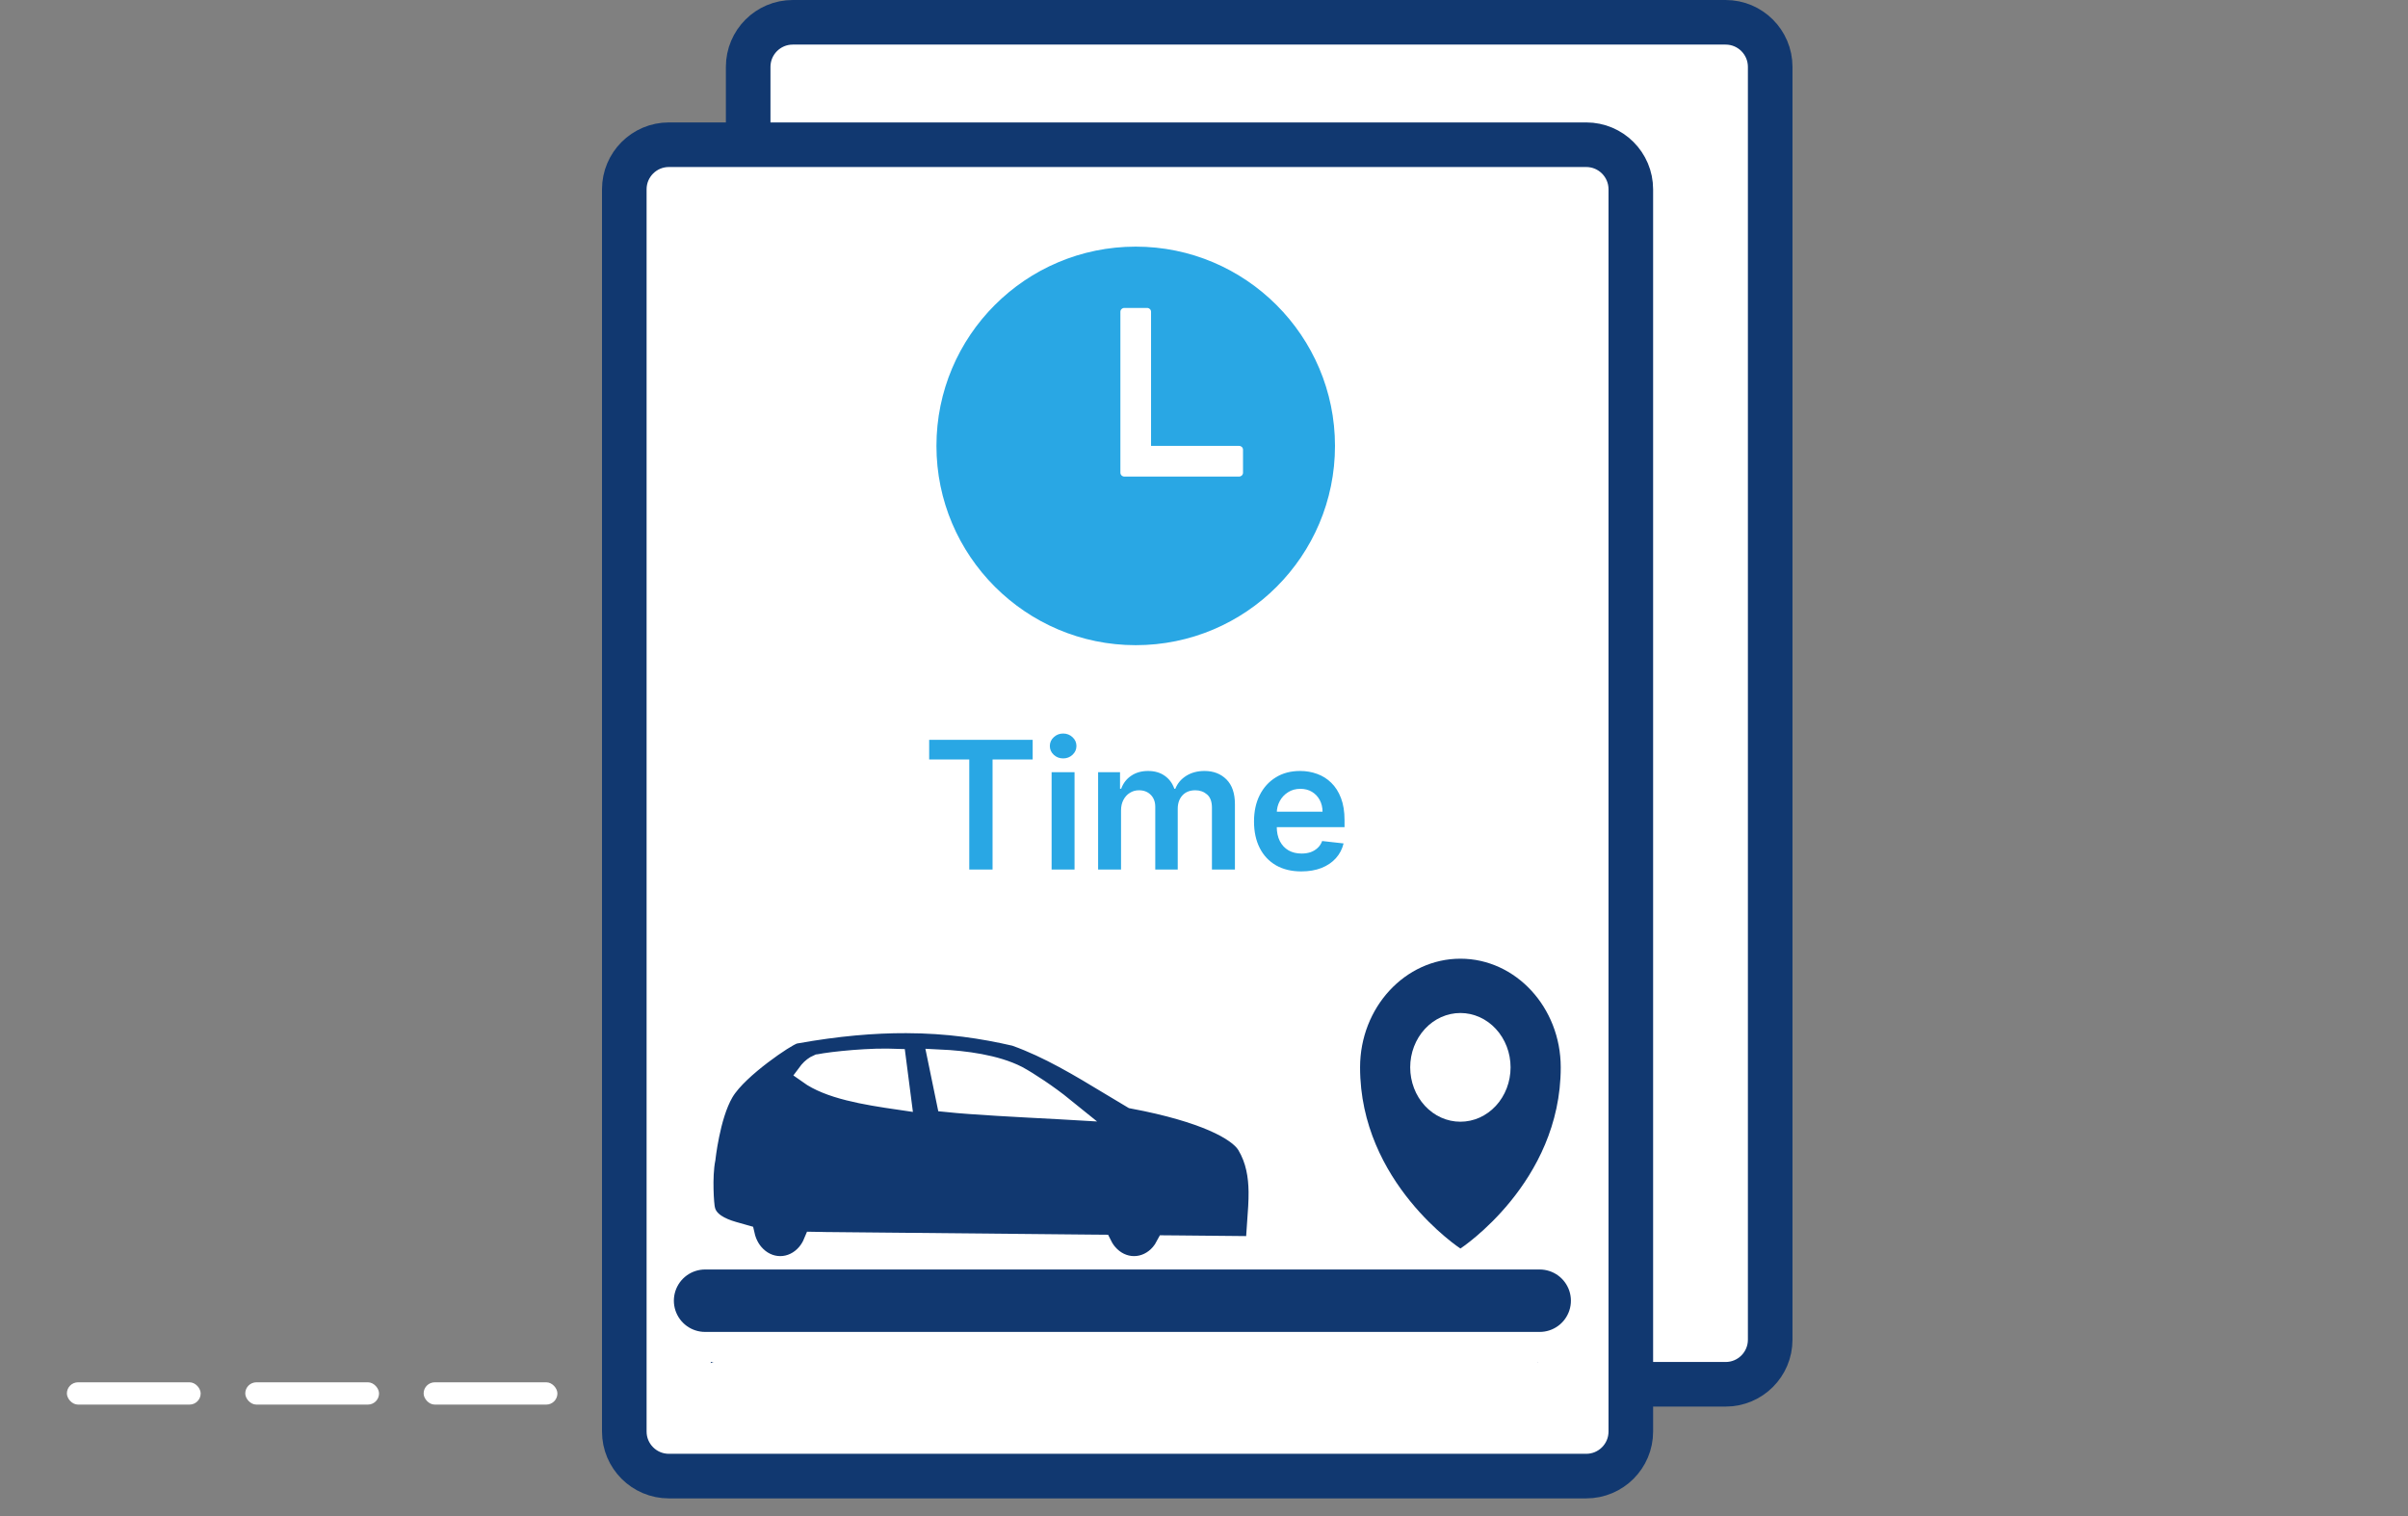 <svg width="108" height="68" viewBox="0 0 108 68" fill="none" xmlns="http://www.w3.org/2000/svg">
<rect x="0" y="0" width="108" height="68" fill="#808080" stroke="none"/>
<rect width="108" height="68" rx="4" fill="transparent"/>
<path d="M71.143 66.208H30C28.895 66.208 28 65.312 28 64.207V8.491C28 7.387 28.895 6.491 30 6.491H33.556V3C33.556 1.895 34.452 1 35.556 1H77.394C78.499 1 79.394 1.895 79.394 3V60.089C79.394 61.194 78.499 62.089 77.394 62.089H73.143V64.208C73.143 65.312 72.248 66.208 71.143 66.208Z" fill="white"/>
<path d="M33.556 6.491H30C28.895 6.491 28 7.387 28 8.491V64.207C28 65.312 28.895 66.207 30 66.207H71.143C72.248 66.207 73.143 65.312 73.143 64.207V62.089M33.556 6.491H71.143C72.248 6.491 73.143 7.387 73.143 8.491V62.089M33.556 6.491V3C33.556 1.895 34.452 1 35.556 1H77.394C78.499 1 79.394 1.895 79.394 3V60.089C79.394 61.194 78.499 62.089 77.394 62.089H73.143M68.976 62.089H31.879" stroke="#113870" stroke-width="2"/>
<path d="M40.139 47.542C40.029 47.536 39.911 47.533 39.785 47.532L40.139 47.542ZM40.139 47.542L40.364 49.283C39.559 49.166 38.784 49.045 38.084 48.868C37.345 48.682 36.737 48.446 36.289 48.126C36.301 48.11 36.314 48.093 36.328 48.076C36.434 47.951 36.569 47.848 36.693 47.795C36.694 47.795 36.715 47.788 36.767 47.777C36.829 47.764 36.913 47.75 37.017 47.734C37.224 47.702 37.497 47.668 37.806 47.637C38.424 47.575 39.165 47.526 39.785 47.532L40.139 47.542ZM31.591 51.957L31.591 51.958C31.506 52.389 31.493 52.924 31.503 53.349C31.508 53.57 31.519 53.772 31.532 53.929C31.539 54.007 31.547 54.078 31.554 54.136L31.554 54.136C31.559 54.168 31.567 54.23 31.584 54.292C31.655 54.585 31.859 54.795 32.072 54.939C32.292 55.088 32.571 55.202 32.88 55.29L33.357 55.425C33.428 55.733 33.568 56.021 33.773 56.259C34.082 56.619 34.519 56.84 34.994 56.84C35.469 56.84 35.906 56.619 36.215 56.259C36.345 56.108 36.449 55.936 36.526 55.751L36.95 55.758C36.955 55.758 36.967 55.758 36.98 55.758C37.001 55.759 37.028 55.76 37.042 55.76L37.044 55.76L48.909 55.875L49.389 55.879C49.458 56.016 49.542 56.143 49.642 56.259C49.951 56.619 50.388 56.84 50.863 56.84C51.338 56.84 51.775 56.619 52.084 56.259C52.176 56.151 52.256 56.033 52.322 55.908L52.802 55.912L55.886 55.942L56.366 55.947L56.39 55.467C56.4 55.262 56.417 55.04 56.435 54.81C56.469 54.364 56.505 53.889 56.499 53.447C56.489 52.746 56.379 52.014 55.972 51.332C55.853 51.134 55.658 50.95 55.417 50.781C55.169 50.606 54.844 50.426 54.433 50.247C53.624 49.896 52.452 49.535 50.809 49.227C50.476 49.032 50.141 48.828 49.802 48.623C48.457 47.809 47.059 46.963 45.575 46.433L45.548 46.423L45.52 46.416C44.082 46.084 42.514 45.845 40.644 45.84C39.191 45.835 37.561 45.971 35.673 46.31C35.592 46.324 35.521 46.355 35.491 46.369C35.448 46.389 35.401 46.413 35.355 46.438C35.262 46.489 35.148 46.557 35.024 46.636C34.773 46.796 34.459 47.014 34.135 47.26C33.811 47.507 33.47 47.787 33.171 48.072C32.877 48.352 32.598 48.66 32.42 48.962L32.42 48.962C32.09 49.523 31.886 50.298 31.765 50.889C31.702 51.192 31.658 51.464 31.63 51.659C31.616 51.758 31.605 51.837 31.599 51.892C31.595 51.92 31.593 51.942 31.591 51.957ZM42.124 47.57C43.272 47.624 44.646 47.804 45.612 48.299C46.104 48.565 46.982 49.144 47.682 49.711C47.613 49.707 47.544 49.703 47.474 49.7C45.696 49.607 43.629 49.5 42.498 49.383L42.124 47.57Z" fill="#113870" stroke="white"/>
<rect x="3" y="62" width="6" height="1" rx="0.5" fill="white"/>
<rect x="11" y="62" width="6" height="1" rx="0.5" fill="white"/>
<rect x="19" y="62" width="6" height="1" rx="0.5" fill="white"/>
<rect x="31" y="61" width="39" height="3" rx="1.5" fill="white"/>
<path d="M31.623 58.34H69.056" stroke="#113870" stroke-width="2.8" stroke-linecap="round"/>
<path d="M65.5 43C67.981 43 70 45.187 70 47.875C70 53.056 65.5 56 65.5 56C65.5 56 61 53.054 61 47.875C61 45.187 63.019 43 65.5 43ZM65.5 50.312C65.796 50.312 66.088 50.249 66.361 50.127C66.634 50.004 66.882 49.824 67.091 49.598C67.3 49.371 67.466 49.102 67.579 48.806C67.692 48.511 67.75 48.194 67.75 47.873C67.75 47.553 67.692 47.236 67.578 46.94C67.465 46.645 67.299 46.376 67.09 46.15C66.881 45.923 66.633 45.744 66.36 45.621C66.087 45.499 65.794 45.436 65.499 45.436C64.902 45.436 64.329 45.693 63.907 46.151C63.485 46.608 63.248 47.228 63.248 47.875C63.249 48.522 63.486 49.142 63.908 49.599C64.331 50.056 64.903 50.313 65.5 50.312Z" fill="#113870"/>
<path d="M41.674 34.065V33.182H46.316V34.065H44.517V39H43.472V34.065H41.674ZM47.165 39V34.636H48.194V39H47.165ZM47.682 34.017C47.519 34.017 47.379 33.963 47.262 33.855C47.144 33.745 47.086 33.614 47.086 33.46C47.086 33.305 47.144 33.173 47.262 33.065C47.379 32.956 47.519 32.901 47.682 32.901C47.847 32.901 47.987 32.956 48.103 33.065C48.22 33.173 48.279 33.305 48.279 33.46C48.279 33.614 48.22 33.745 48.103 33.855C47.987 33.963 47.847 34.017 47.682 34.017ZM49.251 39V34.636H50.234V35.378H50.285C50.376 35.128 50.527 34.933 50.737 34.793C50.947 34.651 51.198 34.58 51.49 34.58C51.785 34.58 52.034 34.651 52.237 34.795C52.441 34.938 52.585 35.132 52.669 35.378H52.714C52.811 35.135 52.974 34.942 53.203 34.798C53.434 34.653 53.708 34.58 54.024 34.58C54.425 34.58 54.753 34.706 55.007 34.96C55.261 35.214 55.387 35.584 55.387 36.071V39H54.356V36.23C54.356 35.959 54.284 35.761 54.14 35.636C53.996 35.51 53.82 35.446 53.612 35.446C53.364 35.446 53.17 35.524 53.029 35.679C52.891 35.832 52.822 36.032 52.822 36.278V39H51.814V36.188C51.814 35.962 51.745 35.782 51.609 35.648C51.475 35.513 51.298 35.446 51.081 35.446C50.933 35.446 50.798 35.484 50.677 35.56C50.556 35.633 50.459 35.739 50.387 35.875C50.316 36.01 50.279 36.167 50.279 36.347V39H49.251ZM58.363 39.085C57.925 39.085 57.547 38.994 57.229 38.812C56.913 38.629 56.669 38.369 56.499 38.034C56.328 37.697 56.243 37.3 56.243 36.844C56.243 36.395 56.328 36.001 56.499 35.662C56.671 35.321 56.912 35.056 57.221 34.867C57.529 34.675 57.892 34.58 58.309 34.58C58.578 34.58 58.831 34.623 59.07 34.71C59.31 34.795 59.523 34.928 59.706 35.108C59.892 35.288 60.038 35.517 60.144 35.795C60.25 36.072 60.303 36.401 60.303 36.784V37.099H56.726V36.406H59.317C59.315 36.209 59.273 36.034 59.189 35.881C59.106 35.725 58.989 35.603 58.84 35.514C58.692 35.425 58.52 35.381 58.323 35.381C58.113 35.381 57.928 35.432 57.769 35.534C57.61 35.635 57.486 35.767 57.397 35.932C57.309 36.095 57.265 36.274 57.263 36.469V37.074C57.263 37.328 57.309 37.545 57.402 37.727C57.495 37.907 57.625 38.045 57.791 38.142C57.958 38.237 58.153 38.284 58.377 38.284C58.526 38.284 58.662 38.263 58.783 38.222C58.904 38.178 59.009 38.115 59.098 38.031C59.187 37.948 59.255 37.845 59.3 37.722L60.26 37.83C60.2 38.083 60.084 38.305 59.914 38.494C59.745 38.682 59.529 38.828 59.266 38.932C59.003 39.034 58.702 39.085 58.363 39.085Z" fill="#29A7E4"/>
<path d="M50.938 11.062C46.002 11.062 42 15.064 42 20C42 24.928 46.01 28.938 50.938 28.938C55.873 28.938 59.875 24.935 59.875 20C59.875 15.072 55.866 11.062 50.938 11.062ZM55.578 21.375H50.422C50.376 21.375 50.333 21.357 50.3 21.325C50.268 21.292 50.25 21.249 50.25 21.203V13.984C50.25 13.939 50.268 13.895 50.3 13.863C50.333 13.831 50.376 13.812 50.422 13.812H51.453C51.499 13.812 51.542 13.831 51.575 13.863C51.607 13.895 51.625 13.939 51.625 13.984V20H55.578C55.624 20 55.667 20.018 55.7 20.05C55.732 20.083 55.75 20.126 55.75 20.172V21.203C55.75 21.249 55.732 21.292 55.7 21.325C55.667 21.357 55.624 21.375 55.578 21.375Z" fill="#29A7E4"/>
</svg>
